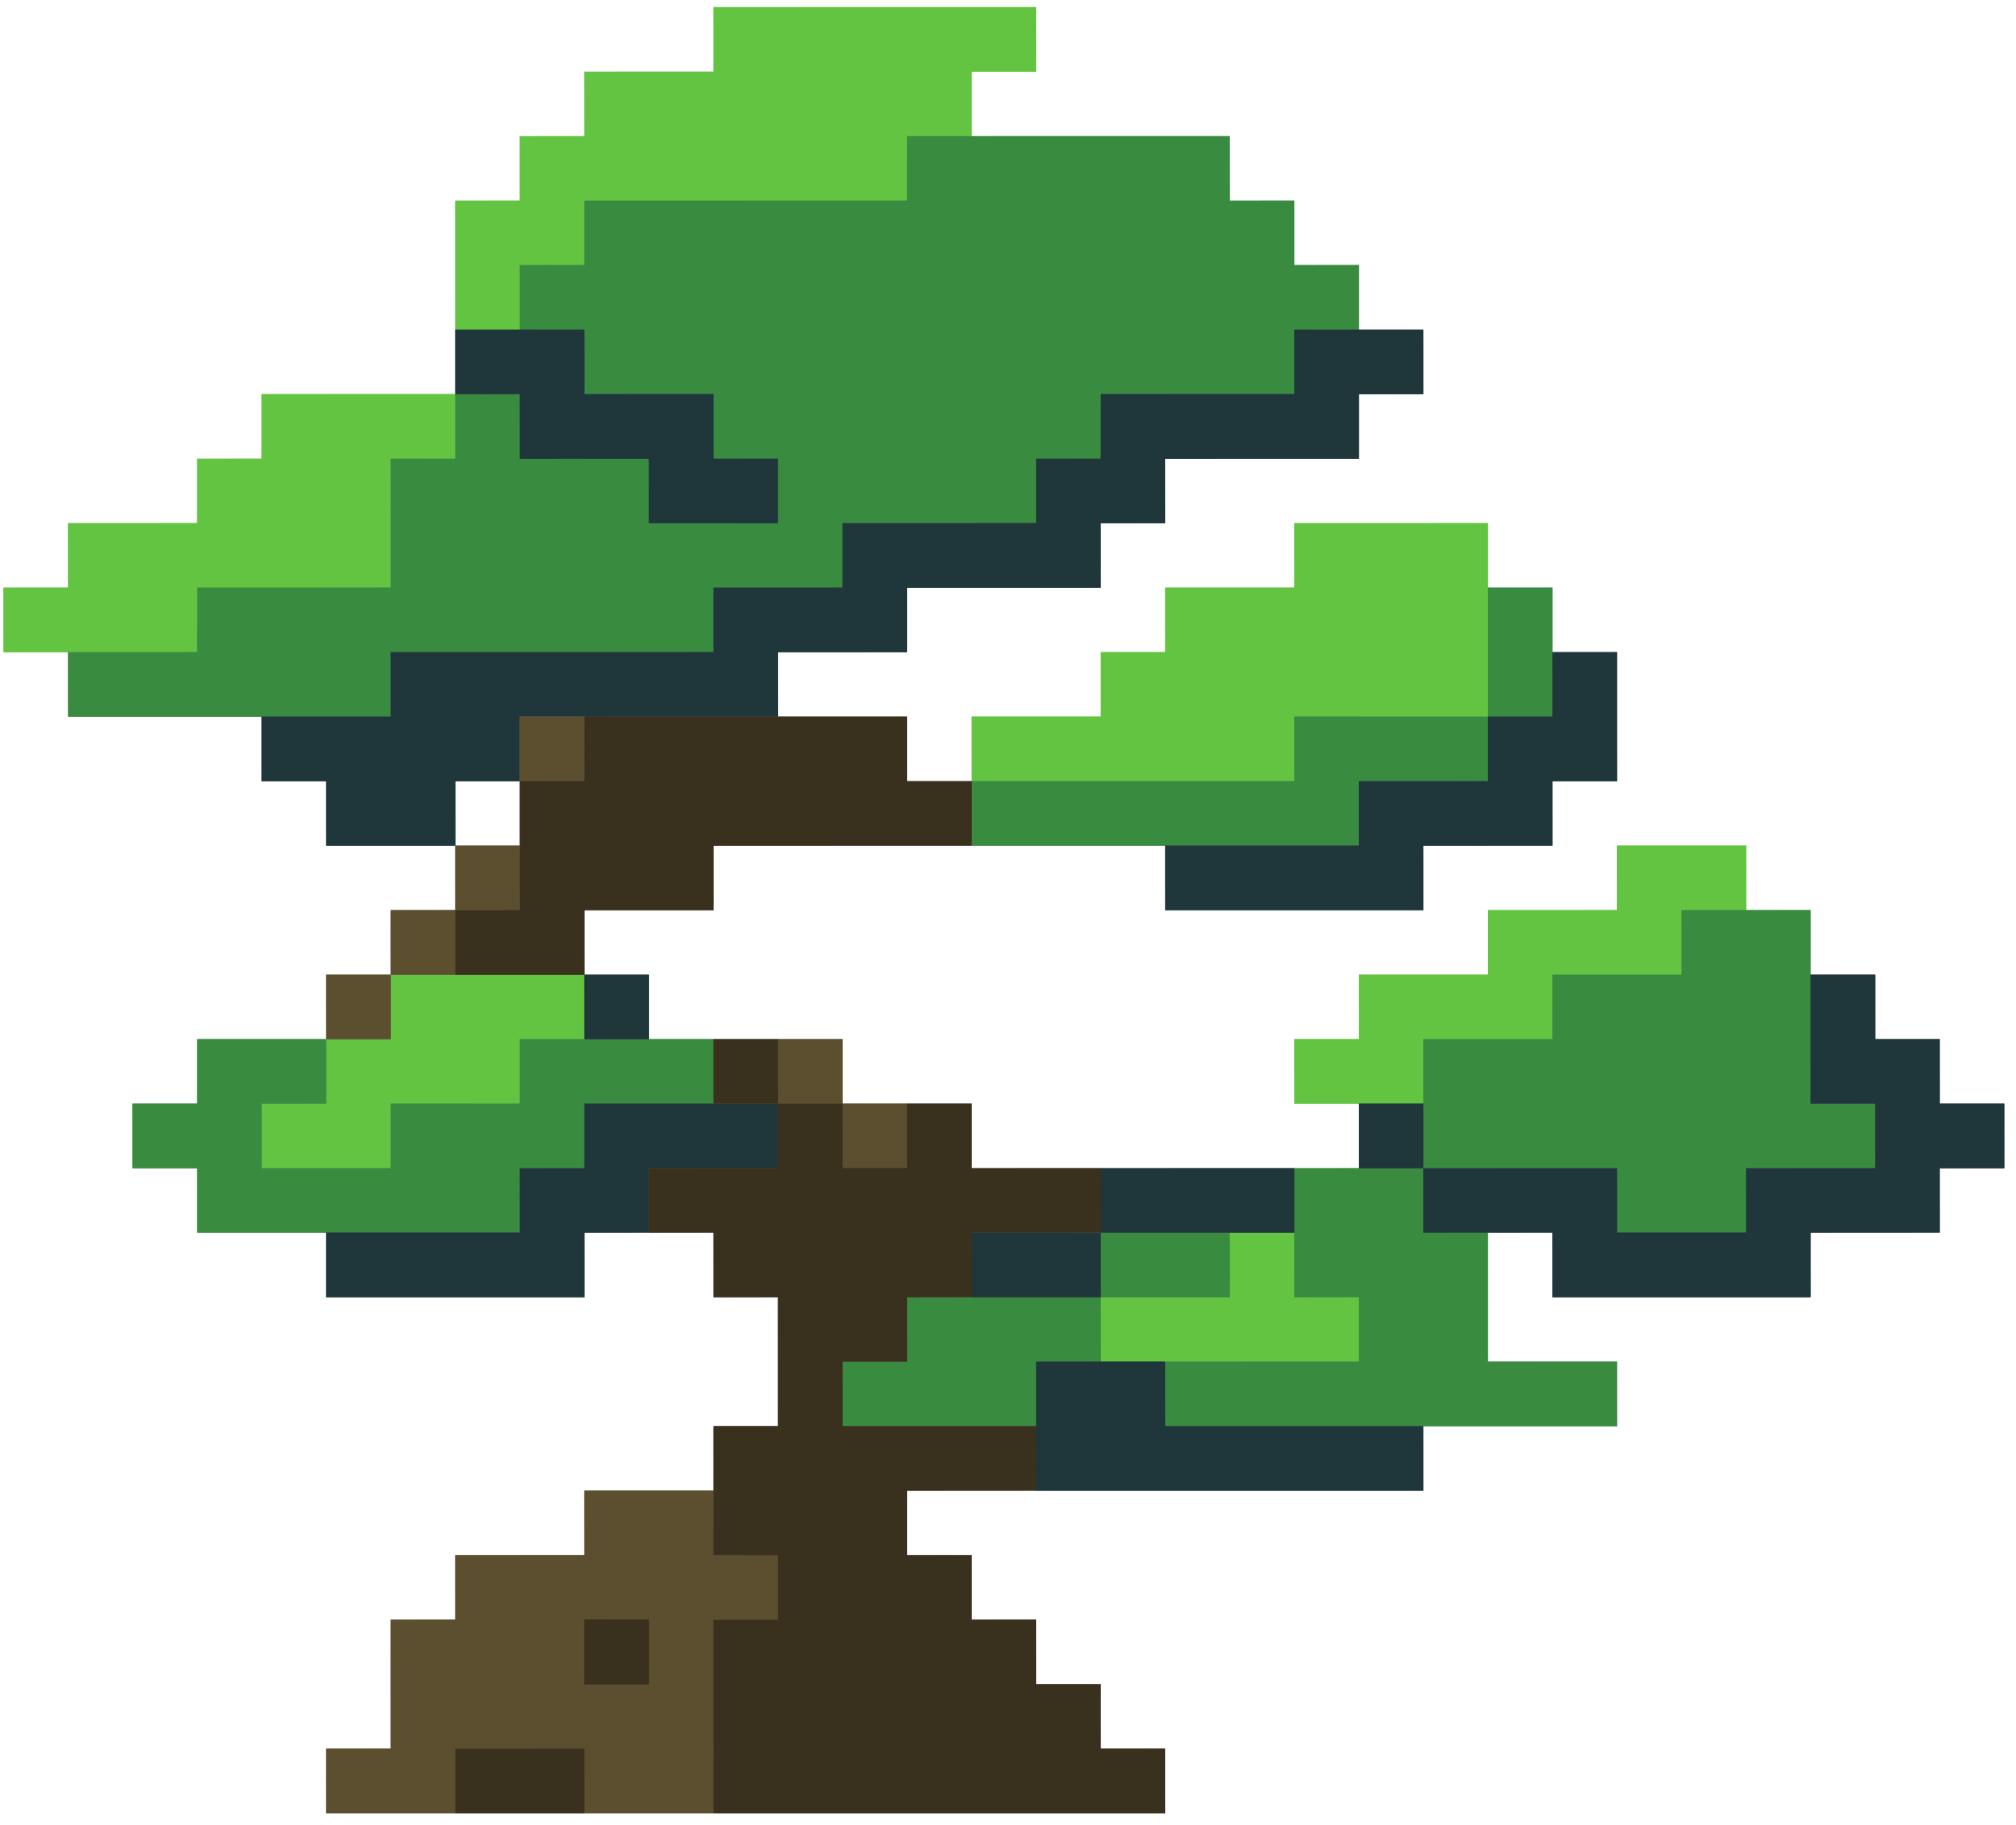 <svg xmlns="http://www.w3.org/2000/svg" xmlns:xlink="http://www.w3.org/1999/xlink" width="243" zoomAndPan="magnify" viewBox="0 0 182.25 165" height="220" preserveAspectRatio="xMidYMid meet" version="1.0"><defs><clipPath id="2d4c373e66"><path d="M 0.176 35 L 42 35 L 42 59 L 0.176 59 Z M 0.176 35 " clip-rule="nonzero"/></clipPath><clipPath id="e68292c2f5"><path d="M 41 0.641 L 94 0.641 L 94 30 L 41 30 Z M 41 0.641 " clip-rule="nonzero"/></clipPath><clipPath id="f2cd2d5968"><path d="M 128.293 88 L 181.195 88 L 181.195 117.574 L 128.293 117.574 Z M 128.293 88 " clip-rule="nonzero"/></clipPath><clipPath id="7951c4695f"><path d="M 29.16 134.625 L 70.602 134.625 L 70.602 163.898 L 29.16 163.898 Z M 29.16 134.625 " clip-rule="nonzero"/></clipPath><clipPath id="2cd17ab7db"><path d="M 41 158 L 53 158 L 53 163.898 L 41 163.898 Z M 41 158 " clip-rule="nonzero"/></clipPath><clipPath id="24ca565798"><path d="M 58.414 99.707 L 105.539 99.707 L 105.539 163.898 L 58.414 163.898 Z M 58.414 99.707 " clip-rule="nonzero"/></clipPath></defs><g clip-path="url(#2d4c373e66)"><path fill="#63c442" d="M 0.32 58.957 L 0.312 53.121 L 6.156 53.117 L 6.148 47.293 L 17.824 47.289 L 17.824 41.465 L 23.656 41.461 L 23.652 35.629 L 41.16 35.621 L 41.164 41.465 L 35.328 41.469 L 35.332 53.121 L 17.824 53.125 L 17.832 58.957 L 0.32 58.957 " fill-opacity="1" fill-rule="nonzero"/><path fill="#63c442" d="M 17.824 53.121 L 17.824 58.953 L 0.32 58.953 L 0.32 53.121 L 6.156 53.121 L 6.156 47.293 L 17.824 47.293 L 17.824 41.465 L 23.656 41.465 L 23.656 35.629 L 41.16 35.629 L 41.16 41.465 L 35.328 41.465 L 35.328 53.121 L 17.824 53.121 " fill-opacity="1" fill-rule="nonzero"/></g><path fill="#63c442" d="M 99.504 123.09 L 99.504 117.258 L 111.172 117.258 L 111.172 111.426 L 117.012 111.426 L 117.012 117.258 L 122.848 117.258 L 122.848 123.09 L 99.504 123.09 " fill-opacity="1" fill-rule="nonzero"/><path fill="#63c442" d="M 117.012 117.258 L 122.848 117.258 L 122.848 123.09 L 99.504 123.09 L 99.504 117.258 L 111.172 117.258 L 111.172 111.426 L 117.012 111.426 L 117.012 117.258 " fill-opacity="1" fill-rule="nonzero"/><path fill="#63c442" d="M 23.656 105.605 L 23.652 99.766 L 29.488 99.766 L 29.484 93.934 L 35.328 93.934 L 35.324 88.109 L 52.828 88.105 L 52.832 93.934 L 46.996 93.941 L 47 99.766 L 35.328 99.773 L 35.332 105.605 L 23.656 105.605 " fill-opacity="1" fill-rule="nonzero"/><path fill="#63c442" d="M 52.828 88.109 L 52.828 93.934 L 46.996 93.934 L 46.996 99.766 L 35.328 99.766 L 35.328 105.602 L 23.656 105.602 L 23.656 99.766 L 29.488 99.766 L 29.488 93.934 L 35.328 93.934 L 35.328 88.109 L 52.828 88.109 " fill-opacity="1" fill-rule="nonzero"/><g clip-path="url(#e68292c2f5)"><path fill="#63c442" d="M 41.16 29.805 L 41.156 18.137 L 46.996 18.133 L 46.992 12.309 L 52.828 12.305 L 52.824 6.477 L 64.5 6.473 L 64.496 0.645 L 93.676 0.641 L 93.68 6.477 L 87.836 6.48 L 87.84 12.309 L 82.004 12.312 L 82.008 18.137 L 52.828 18.141 L 52.832 23.965 L 46.996 23.969 L 47 29.805 L 41.16 29.805 " fill-opacity="1" fill-rule="nonzero"/><path fill="#63c442" d="M 87.836 12.309 L 82.004 12.309 L 82.004 18.137 L 52.828 18.137 L 52.828 23.965 L 46.996 23.965 L 46.996 29.801 L 41.16 29.801 L 41.16 18.137 L 46.996 18.137 L 46.996 12.309 L 52.828 12.309 L 52.828 6.477 L 64.5 6.477 L 64.5 0.645 L 93.676 0.645 L 93.676 6.477 L 87.836 6.477 L 87.836 12.309 " fill-opacity="1" fill-rule="nonzero"/></g><path fill="#63c442" d="M 87.836 70.621 L 87.832 64.781 L 99.504 64.781 L 99.504 58.953 L 105.336 58.949 L 105.332 53.121 L 117.012 53.117 L 117.004 47.293 L 134.508 47.289 L 134.512 64.781 L 117.012 64.789 L 117.012 70.621 L 87.836 70.621 " fill-opacity="1" fill-rule="nonzero"/><path fill="#63c442" d="M 87.836 70.617 L 87.836 64.781 L 99.504 64.781 L 99.504 58.953 L 105.336 58.953 L 105.336 53.121 L 117.012 53.121 L 117.012 47.293 L 134.508 47.293 L 134.508 64.781 L 117.012 64.781 L 117.012 70.617 L 87.836 70.617 " fill-opacity="1" fill-rule="nonzero"/><path fill="#63c442" d="M 117.012 99.773 L 117.004 93.934 L 122.848 93.934 L 122.84 88.109 L 134.508 88.105 L 134.504 82.273 L 146.18 82.266 L 146.176 76.441 L 157.852 76.441 L 157.855 82.273 L 152.02 82.273 L 152.023 88.109 L 140.348 88.113 L 140.352 93.934 L 128.676 93.941 L 128.68 99.773 L 117.012 99.773 " fill-opacity="1" fill-rule="nonzero"/><path fill="#63c442" d="M 157.852 76.441 L 157.852 82.273 L 152.02 82.273 L 152.02 88.109 L 140.348 88.109 L 140.348 93.934 L 128.676 93.934 L 128.676 99.766 L 117.012 99.766 L 117.012 93.934 L 122.848 93.934 L 122.848 88.109 L 134.508 88.109 L 134.508 82.273 L 146.18 82.273 L 146.18 76.441 L 157.852 76.441 " fill-opacity="1" fill-rule="nonzero"/><path fill="#398b40" d="M 17.824 111.434 L 17.824 105.602 L 11.984 105.605 L 11.98 99.766 L 17.824 99.766 L 17.824 93.934 L 29.488 93.934 L 29.492 99.766 L 23.656 99.773 L 23.66 105.602 L 35.328 105.598 L 35.324 99.766 L 46.996 99.766 L 46.992 93.934 L 64.5 93.934 L 64.504 99.766 L 52.828 99.773 L 52.832 105.602 L 46.996 105.605 L 47 111.434 L 17.824 111.434 " fill-opacity="1" fill-rule="nonzero"/><path fill="#398b40" d="M 64.5 93.934 L 64.5 99.766 L 52.828 99.766 L 52.828 105.602 L 46.996 105.602 L 46.996 111.426 L 17.824 111.426 L 17.824 105.602 L 11.984 105.602 L 11.984 99.766 L 17.824 99.766 L 17.824 93.934 L 29.488 93.934 L 29.488 99.766 L 23.656 99.766 L 23.656 105.602 L 35.328 105.602 L 35.328 99.766 L 46.996 99.766 L 46.996 93.934 L 64.5 93.934 " fill-opacity="1" fill-rule="nonzero"/><path fill="#398b40" d="M 6.156 64.789 L 6.148 58.953 L 17.824 58.949 L 17.824 53.121 L 35.328 53.117 L 35.324 41.465 L 41.16 41.461 L 41.156 35.629 L 46.996 35.621 L 47 41.465 L 58.664 41.461 L 58.668 47.293 L 70.332 47.289 L 70.328 41.465 L 64.5 41.469 L 64.496 35.629 L 52.828 35.633 L 52.824 29.801 L 46.996 29.805 L 46.992 23.965 L 52.828 23.957 L 52.824 18.137 L 82.004 18.133 L 82 12.309 L 111.172 12.305 L 111.18 18.137 L 117.012 18.133 L 117.012 23.965 L 122.848 23.957 L 122.848 29.801 L 117.012 29.805 L 117.012 35.629 L 99.504 35.633 L 99.512 41.465 L 93.676 41.469 L 93.68 47.293 L 76.164 47.297 L 76.168 53.121 L 64.5 53.125 L 64.504 58.953 L 35.328 58.957 L 35.332 64.789 L 6.156 64.789 " fill-opacity="1" fill-rule="nonzero"/><path fill="#398b40" d="M 76.164 53.121 L 64.5 53.121 L 64.5 58.953 L 35.328 58.953 L 35.328 64.781 L 6.156 64.781 L 6.156 58.953 L 17.824 58.953 L 17.824 53.121 L 35.328 53.121 L 35.328 41.465 L 41.16 41.465 L 41.16 35.629 L 46.996 35.629 L 46.996 41.465 L 58.664 41.465 L 58.664 47.293 L 70.332 47.293 L 70.332 41.465 L 64.5 41.465 L 64.5 35.629 L 52.828 35.629 L 52.828 29.801 L 46.996 29.801 L 46.996 23.965 L 52.828 23.965 L 52.828 18.137 L 82.004 18.137 L 82.004 12.309 L 111.172 12.309 L 111.172 18.137 L 117.012 18.137 L 117.012 23.965 L 122.848 23.965 L 122.848 29.801 L 117.012 29.801 L 117.012 35.629 L 99.504 35.629 L 99.504 41.465 L 93.676 41.465 L 93.676 47.293 L 76.164 47.293 L 76.164 53.121 " fill-opacity="1" fill-rule="nonzero"/><path fill="#398b40" d="M 76.164 128.922 L 76.16 123.09 L 82.004 123.082 L 82 117.258 L 99.504 117.258 L 99.512 123.09 L 93.676 123.09 L 93.68 128.922 L 76.164 128.922 " fill-opacity="1" fill-rule="nonzero"/><path fill="#398b40" d="M 99.504 117.258 L 99.504 123.09 L 93.676 123.09 L 93.676 128.918 L 76.164 128.918 L 76.164 123.09 L 82.004 123.09 L 82.004 117.258 L 99.504 117.258 " fill-opacity="1" fill-rule="nonzero"/><path fill="#398b40" d="M 134.508 64.789 L 134.504 53.121 L 140.348 53.117 L 140.352 64.789 L 134.508 64.789 " fill-opacity="1" fill-rule="nonzero"/><path fill="#398b40" d="M 140.348 64.781 L 134.508 64.781 L 134.508 53.121 L 140.348 53.121 L 140.348 64.781 " fill-opacity="1" fill-rule="nonzero"/><path fill="#398b40" d="M 105.336 128.922 L 105.332 123.09 L 122.848 123.082 L 122.84 117.258 L 117.012 117.266 L 117.004 105.602 L 128.676 105.598 L 128.68 111.426 L 134.508 111.426 L 134.512 123.09 L 146.18 123.082 L 146.184 128.922 L 105.336 128.922 " fill-opacity="1" fill-rule="nonzero"/><path fill="#398b40" d="M 128.676 105.602 L 128.676 111.426 L 134.508 111.426 L 134.508 123.09 L 146.18 123.09 L 146.18 128.918 L 105.336 128.918 L 105.336 123.09 L 122.848 123.09 L 122.848 117.258 L 117.012 117.258 L 117.012 105.602 L 128.676 105.602 " fill-opacity="1" fill-rule="nonzero"/><path fill="#398b40" d="M 87.836 76.449 L 87.832 70.617 L 117.012 70.613 L 117.004 64.781 L 134.508 64.781 L 134.512 70.617 L 122.848 70.621 L 122.848 76.449 L 87.836 76.449 " fill-opacity="1" fill-rule="nonzero"/><path fill="#398b40" d="M 134.508 64.781 L 134.508 70.617 L 122.848 70.617 L 122.848 76.441 L 87.836 76.441 L 87.836 70.617 L 117.012 70.617 L 117.012 64.781 L 134.508 64.781 " fill-opacity="1" fill-rule="nonzero"/><path fill="#398b40" d="M 99.504 117.266 L 99.504 111.426 L 111.172 111.426 L 111.18 117.266 L 99.504 117.266 " fill-opacity="1" fill-rule="nonzero"/><path fill="#398b40" d="M 99.504 117.258 L 99.504 111.426 L 111.172 111.426 L 111.172 117.258 L 99.504 117.258 " fill-opacity="1" fill-rule="nonzero"/><path fill="#398b40" d="M 146.18 111.434 L 146.176 105.602 L 128.676 105.605 L 128.672 93.934 L 140.348 93.934 L 140.344 88.109 L 152.02 88.105 L 152.016 82.273 L 163.684 82.266 L 163.688 99.766 L 169.52 99.766 L 169.523 105.602 L 157.852 105.605 L 157.855 111.434 L 146.18 111.434 " fill-opacity="1" fill-rule="nonzero"/><path fill="#398b40" d="M 169.52 99.766 L 169.52 105.602 L 157.852 105.602 L 157.852 111.426 L 146.18 111.426 L 146.18 105.602 L 128.676 105.602 L 128.676 93.934 L 140.348 93.934 L 140.348 88.109 L 152.02 88.109 L 152.02 82.273 L 163.684 82.273 L 163.684 99.766 L 169.52 99.766 " fill-opacity="1" fill-rule="nonzero"/><path fill="#1f373a" d="M 99.504 111.434 L 99.504 105.602 L 117.012 105.598 L 117.012 111.434 L 99.504 111.434 " fill-opacity="1" fill-rule="nonzero"/><path fill="#1f373a" d="M 99.504 111.426 L 99.504 105.602 L 117.012 105.602 L 117.012 111.426 L 99.504 111.426 " fill-opacity="1" fill-rule="nonzero"/><path fill="#1f373a" d="M 93.676 134.758 L 93.672 123.09 L 105.336 123.082 L 105.344 128.918 L 128.676 128.918 L 128.68 134.758 L 93.676 134.758 " fill-opacity="1" fill-rule="nonzero"/><path fill="#1f373a" d="M 128.676 128.918 L 128.676 134.75 L 93.676 134.75 L 93.676 123.09 L 105.336 123.09 L 105.336 128.918 L 128.676 128.918 " fill-opacity="1" fill-rule="nonzero"/><path fill="#1f373a" d="M 122.848 105.605 L 122.84 99.766 L 128.676 99.766 L 128.68 105.605 L 122.848 105.605 " fill-opacity="1" fill-rule="nonzero"/><path fill="#1f373a" d="M 128.676 99.766 L 128.676 105.602 L 122.848 105.602 L 122.848 99.766 L 128.676 99.766 " fill-opacity="1" fill-rule="nonzero"/><path fill="#1f373a" d="M 105.336 82.273 L 105.332 76.441 L 122.848 76.441 L 122.84 70.617 L 134.508 70.613 L 134.504 64.781 L 140.348 64.781 L 140.344 58.953 L 146.18 58.949 L 146.184 70.617 L 140.348 70.621 L 140.352 76.441 L 128.676 76.449 L 128.68 82.273 L 105.336 82.273 " fill-opacity="1" fill-rule="nonzero"/><path fill="#1f373a" d="M 134.508 70.617 L 134.508 64.781 L 140.348 64.781 L 140.348 58.953 L 146.18 58.953 L 146.18 70.617 L 140.348 70.617 L 140.348 76.441 L 128.676 76.441 L 128.676 82.273 L 105.336 82.273 L 105.336 76.441 L 122.848 76.441 L 122.848 70.617 L 134.508 70.617 " fill-opacity="1" fill-rule="nonzero"/><g clip-path="url(#f2cd2d5968)"><path fill="#1f373a" d="M 140.348 117.266 L 140.344 111.426 L 128.676 111.434 L 128.672 105.602 L 146.18 105.598 L 146.184 111.426 L 157.852 111.426 L 157.848 105.602 L 169.52 105.598 L 169.516 99.766 L 163.684 99.773 L 163.68 88.109 L 169.52 88.105 L 169.523 93.934 L 175.355 93.934 L 175.359 99.766 L 181.191 99.766 L 181.195 105.602 L 175.355 105.605 L 175.359 111.426 L 163.684 111.434 L 163.688 117.266 L 140.348 117.266 " fill-opacity="1" fill-rule="nonzero"/><path fill="#1f373a" d="M 181.191 99.766 L 181.191 105.602 L 175.355 105.602 L 175.355 111.426 L 163.684 111.426 L 163.684 117.258 L 140.348 117.258 L 140.348 111.426 L 128.676 111.426 L 128.676 105.602 L 146.18 105.602 L 146.18 111.426 L 157.852 111.426 L 157.852 105.602 L 169.52 105.602 L 169.52 99.766 L 163.684 99.766 L 163.684 88.109 L 169.52 88.109 L 169.52 93.934 L 175.355 93.934 L 175.355 99.766 L 181.191 99.766 " fill-opacity="1" fill-rule="nonzero"/></g><path fill="#1f373a" d="M 58.664 47.297 L 58.66 41.465 L 46.996 41.469 L 46.992 35.629 L 41.16 35.633 L 41.156 29.801 L 52.828 29.797 L 52.832 35.629 L 64.5 35.621 L 64.504 41.465 L 70.332 41.461 L 70.336 47.297 L 58.664 47.297 " fill-opacity="1" fill-rule="nonzero"/><path fill="#1f373a" d="M 46.996 35.629 L 41.16 35.629 L 41.16 29.801 L 52.828 29.801 L 52.828 35.629 L 64.5 35.629 L 64.5 41.465 L 70.332 41.465 L 70.332 47.293 L 58.664 47.293 L 58.664 41.465 L 46.996 41.465 L 46.996 35.629 " fill-opacity="1" fill-rule="nonzero"/><path fill="#1f373a" d="M 29.488 76.449 L 29.484 70.617 L 23.656 70.621 L 23.652 64.781 L 35.328 64.781 L 35.324 58.953 L 64.5 58.949 L 64.496 53.121 L 76.164 53.117 L 76.16 47.293 L 93.676 47.289 L 93.672 41.465 L 99.504 41.461 L 99.504 35.629 L 117.012 35.621 L 117.004 29.801 L 128.676 29.797 L 128.68 35.629 L 122.848 35.633 L 122.848 41.465 L 105.336 41.469 L 105.344 47.293 L 99.504 47.297 L 99.512 53.121 L 82.004 53.125 L 82.008 58.953 L 70.332 58.957 L 70.336 64.781 L 46.996 64.789 L 47 70.617 L 41.16 70.621 L 41.164 76.449 L 29.488 76.449 " fill-opacity="1" fill-rule="nonzero"/><path fill="#1f373a" d="M 82.004 53.121 L 82.004 58.953 L 70.332 58.953 L 70.332 64.781 L 46.996 64.781 L 46.996 70.617 L 41.16 70.617 L 41.16 76.441 L 29.488 76.441 L 29.488 70.617 L 23.656 70.617 L 23.656 64.781 L 35.328 64.781 L 35.328 58.953 L 64.5 58.953 L 64.5 53.121 L 76.164 53.121 L 76.164 47.293 L 93.676 47.293 L 93.676 41.465 L 99.504 41.465 L 99.504 35.629 L 117.012 35.629 L 117.012 29.801 L 128.676 29.801 L 128.676 35.629 L 122.848 35.629 L 122.848 41.465 L 105.336 41.465 L 105.336 47.293 L 99.504 47.293 L 99.504 53.121 L 82.004 53.121 " fill-opacity="1" fill-rule="nonzero"/><path fill="#1f373a" d="M 52.828 93.941 L 52.824 88.109 L 58.664 88.105 L 58.668 93.941 L 52.828 93.941 " fill-opacity="1" fill-rule="nonzero"/><path fill="#1f373a" d="M 58.664 93.934 L 52.828 93.934 L 52.828 88.109 L 58.664 88.109 L 58.664 93.934 " fill-opacity="1" fill-rule="nonzero"/><path fill="#1f373a" d="M 29.488 117.266 L 29.484 111.426 L 46.996 111.426 L 46.992 105.602 L 52.828 105.598 L 52.824 99.766 L 70.332 99.766 L 70.336 105.602 L 58.664 105.605 L 58.668 111.426 L 52.828 111.434 L 52.832 117.266 L 29.488 117.266 " fill-opacity="1" fill-rule="nonzero"/><path fill="#1f373a" d="M 70.332 99.766 L 70.332 105.602 L 58.664 105.602 L 58.664 111.426 L 52.828 111.426 L 52.828 117.258 L 29.488 117.258 L 29.488 111.426 L 46.996 111.426 L 46.996 105.602 L 52.828 105.602 L 52.828 99.766 L 70.332 99.766 " fill-opacity="1" fill-rule="nonzero"/><path fill="#1f373a" d="M 87.836 117.266 L 87.832 111.426 L 99.504 111.426 L 99.512 117.266 L 87.836 117.266 " fill-opacity="1" fill-rule="nonzero"/><path fill="#1f373a" d="M 87.836 117.258 L 87.836 111.426 L 99.504 111.426 L 99.504 117.258 L 87.836 117.258 " fill-opacity="1" fill-rule="nonzero"/><path fill="#5c4f2f" d="M 70.332 99.773 L 70.328 93.934 L 76.164 93.934 L 76.168 99.773 L 70.332 99.773 " fill-opacity="1" fill-rule="nonzero"/><path fill="#5c4f2f" d="M 76.164 93.934 L 76.164 99.766 L 70.332 99.766 L 70.332 93.934 L 76.164 93.934 " fill-opacity="1" fill-rule="nonzero"/><path fill="#5c4f2f" d="M 35.328 88.113 L 35.324 82.273 L 41.16 82.266 L 41.164 88.113 L 35.328 88.113 " fill-opacity="1" fill-rule="nonzero"/><path fill="#5c4f2f" d="M 41.16 88.109 L 35.328 88.109 L 35.328 82.273 L 41.16 82.273 L 41.16 88.109 " fill-opacity="1" fill-rule="nonzero"/><path fill="#5c4f2f" d="M 41.16 82.273 L 41.156 76.441 L 46.996 76.441 L 47 82.273 L 41.16 82.273 " fill-opacity="1" fill-rule="nonzero"/><path fill="#5c4f2f" d="M 46.996 82.273 L 41.16 82.273 L 41.16 76.441 L 46.996 76.441 L 46.996 82.273 " fill-opacity="1" fill-rule="nonzero"/><path fill="#5c4f2f" d="M 29.488 93.941 L 29.484 88.109 L 35.328 88.105 L 35.332 93.941 L 29.488 93.941 " fill-opacity="1" fill-rule="nonzero"/><path fill="#5c4f2f" d="M 35.328 93.934 L 29.488 93.934 L 29.488 88.109 L 35.328 88.109 L 35.328 93.934 " fill-opacity="1" fill-rule="nonzero"/><path fill="#5c4f2f" d="M 46.996 70.621 L 46.992 64.781 L 52.828 64.781 L 52.832 70.621 L 46.996 70.621 " fill-opacity="1" fill-rule="nonzero"/><path fill="#5c4f2f" d="M 52.828 70.617 L 46.996 70.617 L 46.996 64.781 L 52.828 64.781 L 52.828 70.617 " fill-opacity="1" fill-rule="nonzero"/><g clip-path="url(#7951c4695f)"><path fill="#5c4f2f" d="M 52.828 163.91 L 52.824 158.074 L 41.16 158.074 L 41.164 163.91 L 29.488 163.91 L 29.484 158.074 L 35.328 158.066 L 35.324 146.418 L 41.16 146.41 L 41.156 140.582 L 52.828 140.574 L 52.824 134.75 L 64.5 134.75 L 64.504 140.582 L 70.332 140.574 L 70.336 146.418 L 64.5 146.418 L 64.504 163.91 L 52.828 163.91 " fill-opacity="1" fill-rule="nonzero"/><path fill="#5c4f2f" d="M 64.5 140.582 L 70.332 140.582 L 70.332 146.418 L 64.5 146.418 L 64.5 163.91 L 52.828 163.91 L 52.828 158.074 L 41.16 158.074 L 41.16 163.91 L 29.488 163.91 L 29.488 158.074 L 35.328 158.074 L 35.328 146.418 L 41.16 146.418 L 41.16 140.582 L 52.828 140.582 L 52.828 134.75 L 64.5 134.75 L 64.5 140.582 " fill-opacity="1" fill-rule="nonzero"/></g><path fill="#5c4f2f" d="M 76.164 117.266 L 76.16 111.426 L 70.332 111.434 L 70.328 105.602 L 76.164 105.598 L 76.16 99.766 L 82.004 99.766 L 82.008 105.602 L 87.836 105.598 L 87.84 111.426 L 82.004 111.434 L 82.008 117.266 L 76.164 117.266 " fill-opacity="1" fill-rule="nonzero"/><path fill="#5c4f2f" d="M 87.836 105.602 L 87.836 111.426 L 82.004 111.426 L 82.004 117.258 L 76.164 117.258 L 76.164 111.426 L 70.332 111.426 L 70.332 105.602 L 76.164 105.602 L 76.164 99.766 L 82.004 99.766 L 82.004 105.602 L 87.836 105.602 " fill-opacity="1" fill-rule="nonzero"/><path fill="#3a301e" d="M 64.5 99.773 L 64.496 93.934 L 70.332 93.934 L 70.336 99.773 L 64.5 99.773 " fill-opacity="1" fill-rule="nonzero"/><path fill="#3a301e" d="M 70.332 93.934 L 70.332 99.766 L 64.5 99.766 L 64.5 93.934 L 70.332 93.934 " fill-opacity="1" fill-rule="nonzero"/><path fill="#3a301e" d="M 52.828 152.25 L 52.824 146.418 L 58.664 146.41 L 58.668 152.25 L 52.828 152.25 " fill-opacity="1" fill-rule="nonzero"/><path fill="#3a301e" d="M 52.828 146.418 L 58.664 146.418 L 58.664 152.242 L 52.828 152.242 L 52.828 146.418 " fill-opacity="1" fill-rule="nonzero"/><path fill="#3a301e" d="M 41.16 88.113 L 41.156 82.273 L 46.996 82.266 L 46.992 70.617 L 52.828 70.613 L 52.824 64.781 L 82.004 64.781 L 82.008 70.617 L 87.836 70.613 L 87.84 76.441 L 64.5 76.449 L 64.504 82.273 L 52.828 82.273 L 52.832 88.113 L 41.16 88.113 " fill-opacity="1" fill-rule="nonzero"/><path fill="#3a301e" d="M 41.16 88.109 L 41.16 82.273 L 46.996 82.273 L 46.996 70.617 L 52.828 70.617 L 52.828 64.781 L 82.004 64.781 L 82.004 70.617 L 87.836 70.617 L 87.836 76.441 L 64.5 76.441 L 64.5 82.273 L 52.828 82.273 L 52.828 88.109 L 41.16 88.109 " fill-opacity="1" fill-rule="nonzero"/><g clip-path="url(#2cd17ab7db)"><path fill="#3a301e" d="M 41.16 163.91 L 41.156 158.074 L 52.828 158.066 L 52.832 163.91 L 41.16 163.91 " fill-opacity="1" fill-rule="nonzero"/><path fill="#3a301e" d="M 52.828 158.074 L 52.828 163.91 L 41.16 163.91 L 41.16 158.074 L 52.828 158.074 " fill-opacity="1" fill-rule="nonzero"/></g><g clip-path="url(#24ca565798)"><path fill="#3a301e" d="M 64.5 163.91 L 64.496 146.418 L 70.332 146.41 L 70.328 140.582 L 64.5 140.582 L 64.496 128.918 L 70.332 128.918 L 70.328 117.258 L 64.5 117.266 L 64.496 111.426 L 58.664 111.434 L 58.66 105.602 L 70.332 105.598 L 70.328 99.766 L 76.164 99.766 L 76.168 105.602 L 82.004 105.598 L 82 99.766 L 87.836 99.766 L 87.84 105.602 L 99.504 105.598 L 99.512 111.426 L 87.836 111.434 L 87.84 117.258 L 82.004 117.266 L 82.008 123.09 L 76.164 123.09 L 76.168 128.918 L 93.676 128.918 L 93.68 134.75 L 82.004 134.758 L 82.008 140.582 L 87.836 140.574 L 87.84 146.418 L 93.676 146.41 L 93.68 152.242 L 99.504 152.242 L 99.512 158.074 L 105.336 158.066 L 105.344 163.91 L 64.5 163.91 " fill-opacity="1" fill-rule="nonzero"/><path fill="#3a301e" d="M 105.336 158.074 L 105.336 163.91 L 64.5 163.91 L 64.5 146.418 L 70.332 146.418 L 70.332 140.582 L 64.5 140.582 L 64.5 128.918 L 70.332 128.918 L 70.332 117.258 L 64.5 117.258 L 64.5 111.426 L 58.664 111.426 L 58.664 105.602 L 70.332 105.602 L 70.332 99.766 L 76.164 99.766 L 76.164 105.602 L 82.004 105.602 L 82.004 99.766 L 87.836 99.766 L 87.836 105.602 L 99.504 105.602 L 99.504 111.426 L 87.836 111.426 L 87.836 117.258 L 82.004 117.258 L 82.004 123.09 L 76.164 123.09 L 76.164 128.918 L 93.676 128.918 L 93.676 134.75 L 82.004 134.75 L 82.004 140.582 L 87.836 140.582 L 87.836 146.418 L 93.676 146.418 L 93.676 152.242 L 99.504 152.242 L 99.504 158.074 L 105.336 158.074 " fill-opacity="1" fill-rule="nonzero"/></g></svg>